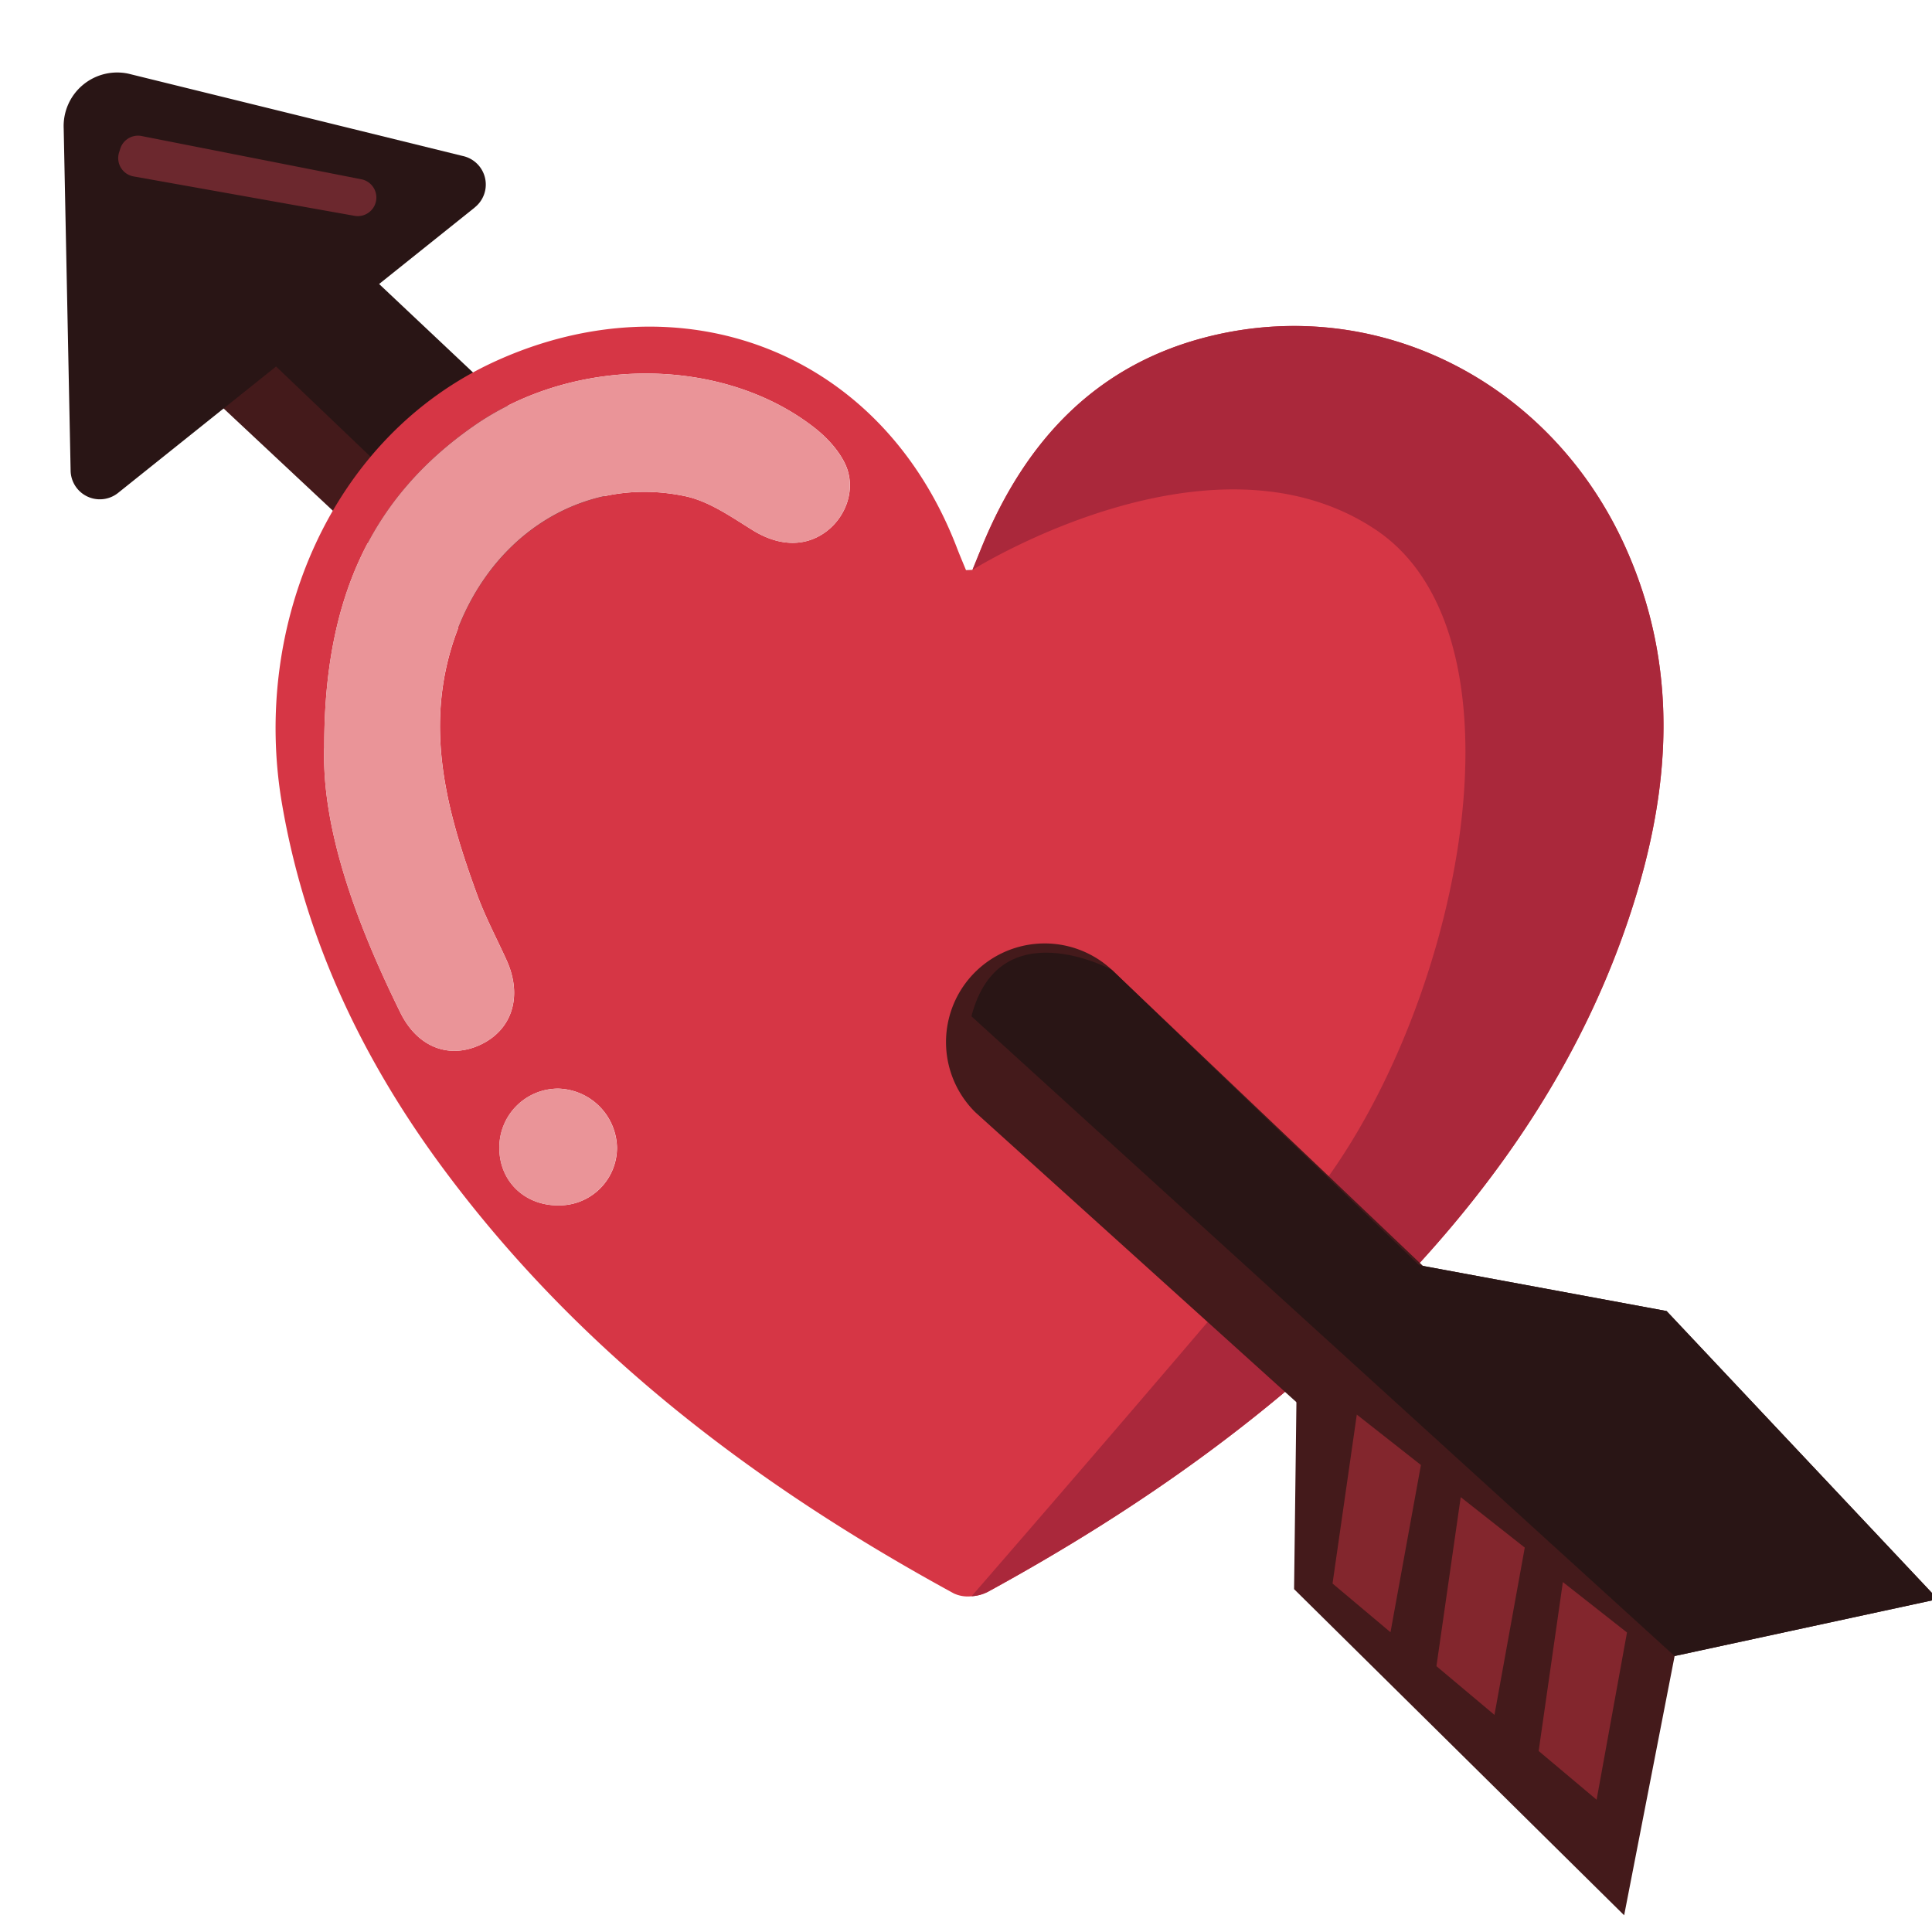 <svg width="32" height="32" xmlns="http://www.w3.org/2000/svg"><g fill="none" fill-rule="evenodd"><path d="m17 19.21-2.384-6.275L5.82 4.271a1.634 1.634 0 0 0-2.258 2.362L17 19.21Z" fill="#441A1B"/><path d="m13.287 14.393 6.397 2.943L5.82 4.271s-1.866-1.006-2.325.77l9.792 9.352Z" fill="#291515"/><path d="M7.864 3.435a.484.484 0 0 0-.202-.852L2.125 1.22a.887.887 0 0 0-1.07.907l.115 5.681a.484.484 0 0 0 .786.356l5.908-4.728Z" fill="#291515"/><path d="m2.212 2.922 3.667.654a.308.308 0 0 0 .114-.605l-3.648-.718a.308.308 0 0 0-.353.21l-.02.064a.308.308 0 0 0 .24.395" fill="#6C282E"/><path d="M26.922 9.063c-1.216-2.703-4.04-4.17-6.841-3.504-1.904.453-3.091 1.729-3.815 3.488l-.159.392-.107.004c-.054-.131-.11-.262-.16-.394-1.276-3.283-4.59-4.45-7.629-3.068-2.735 1.244-4.045 4.389-3.54 7.334.385 2.249 1.336 4.246 2.687 6.063 2.244 3.02 5.169 5.23 8.442 7.015a.55.55 0 0 0 .292.046.689.689 0 0 0 .27-.073c2.504-1.37 4.818-2.998 6.798-5.068 1.727-1.806 3.093-3.84 3.866-6.233.648-2.007.79-4.014-.104-6.002ZM9.25 19.965a.957.957 0 0 0 .97-.958 1 1 0 0 0-.972-.976.974.974 0 0 0-.977.998c.007.542.423.94.979.936Zm-3.88-7.578c-.04 1.34.524 2.888 1.262 4.386.286.581.816.773 1.33.529.526-.25.697-.808.428-1.4-.164-.361-.352-.714-.488-1.086-.468-1.283-.834-2.58-.46-3.965.508-1.881 2.134-3.006 3.905-2.633.397.083.765.344 1.12.564.423.262.867.29 1.226.016.327-.25.49-.71.31-1.104-.108-.235-.31-.452-.52-.615-1.507-1.172-3.951-1.198-5.632-.027-1.719 1.197-2.488 2.893-2.48 5.335Z" fill="#D63645"/><path d="M5.37 12.387c-.008-2.442.761-4.138 2.48-5.335 1.681-1.171 4.125-1.145 5.633.027.209.163.41.38.518.615.18.394.018.854-.309 1.104-.36.274-.803.246-1.225-.016-.356-.22-.724-.48-1.121-.564-1.771-.373-3.397.752-3.905 2.633-.374 1.385-.008 2.682.46 3.965.136.372.324.725.488 1.086.269.592.098 1.15-.427 1.4-.515.244-1.045.052-1.33-.529-.74-1.498-1.303-3.047-1.263-4.386M9.249 19.965c-.556.004-.972-.394-.979-.936a.974.974 0 0 1 .977-.998 1 1 0 0 1 .971.976.957.957 0 0 1-.97.958" fill="#EA9498"/><path d="M27.026 15.065c-.773 2.393-2.139 4.427-3.866 6.233-1.98 2.07-4.294 3.699-6.799 5.068a.689.689 0 0 1-.269.073c.823-.948 3.426-3.95 5.514-6.437 2.513-2.995 3.904-9.413 1.176-11.231-2.712-1.808-6.63.64-6.675.668l.16-.392c.723-1.76 1.91-3.035 3.814-3.488 2.802-.667 5.625.8 6.841 3.504.895 1.988.752 3.995.104 6.002" fill="#AA283B"/><path d="m21.614 23.352 2.355-2.003-5.554-5.286a1.634 1.634 0 0 0-2.258 2.362l5.457 4.927Z" fill="#441A1B"/><path fill="#441A1B" d="m21.478 22.811-.044 3.51 5.467 5.402.836-4.294 4.359-.942-4.492-4.772-4.1-.759-2.026 1.855"/><path fill="#83262D" d="m22.473 23.43-.402 2.798.96.807.504-2.77-1.062-.835M24.194 24.798l-.402 2.799.961.807.502-2.771-1.06-.835M25.886 26.204l-.401 2.798.96.807.503-2.77-1.062-.835"/><path d="m27.737 27.429 4.359-.942-4.492-4.772-4.1-.759-5.089-4.893s-1.866-1.006-2.325.77L27.737 27.43Z" fill="#291515"/></g></svg>